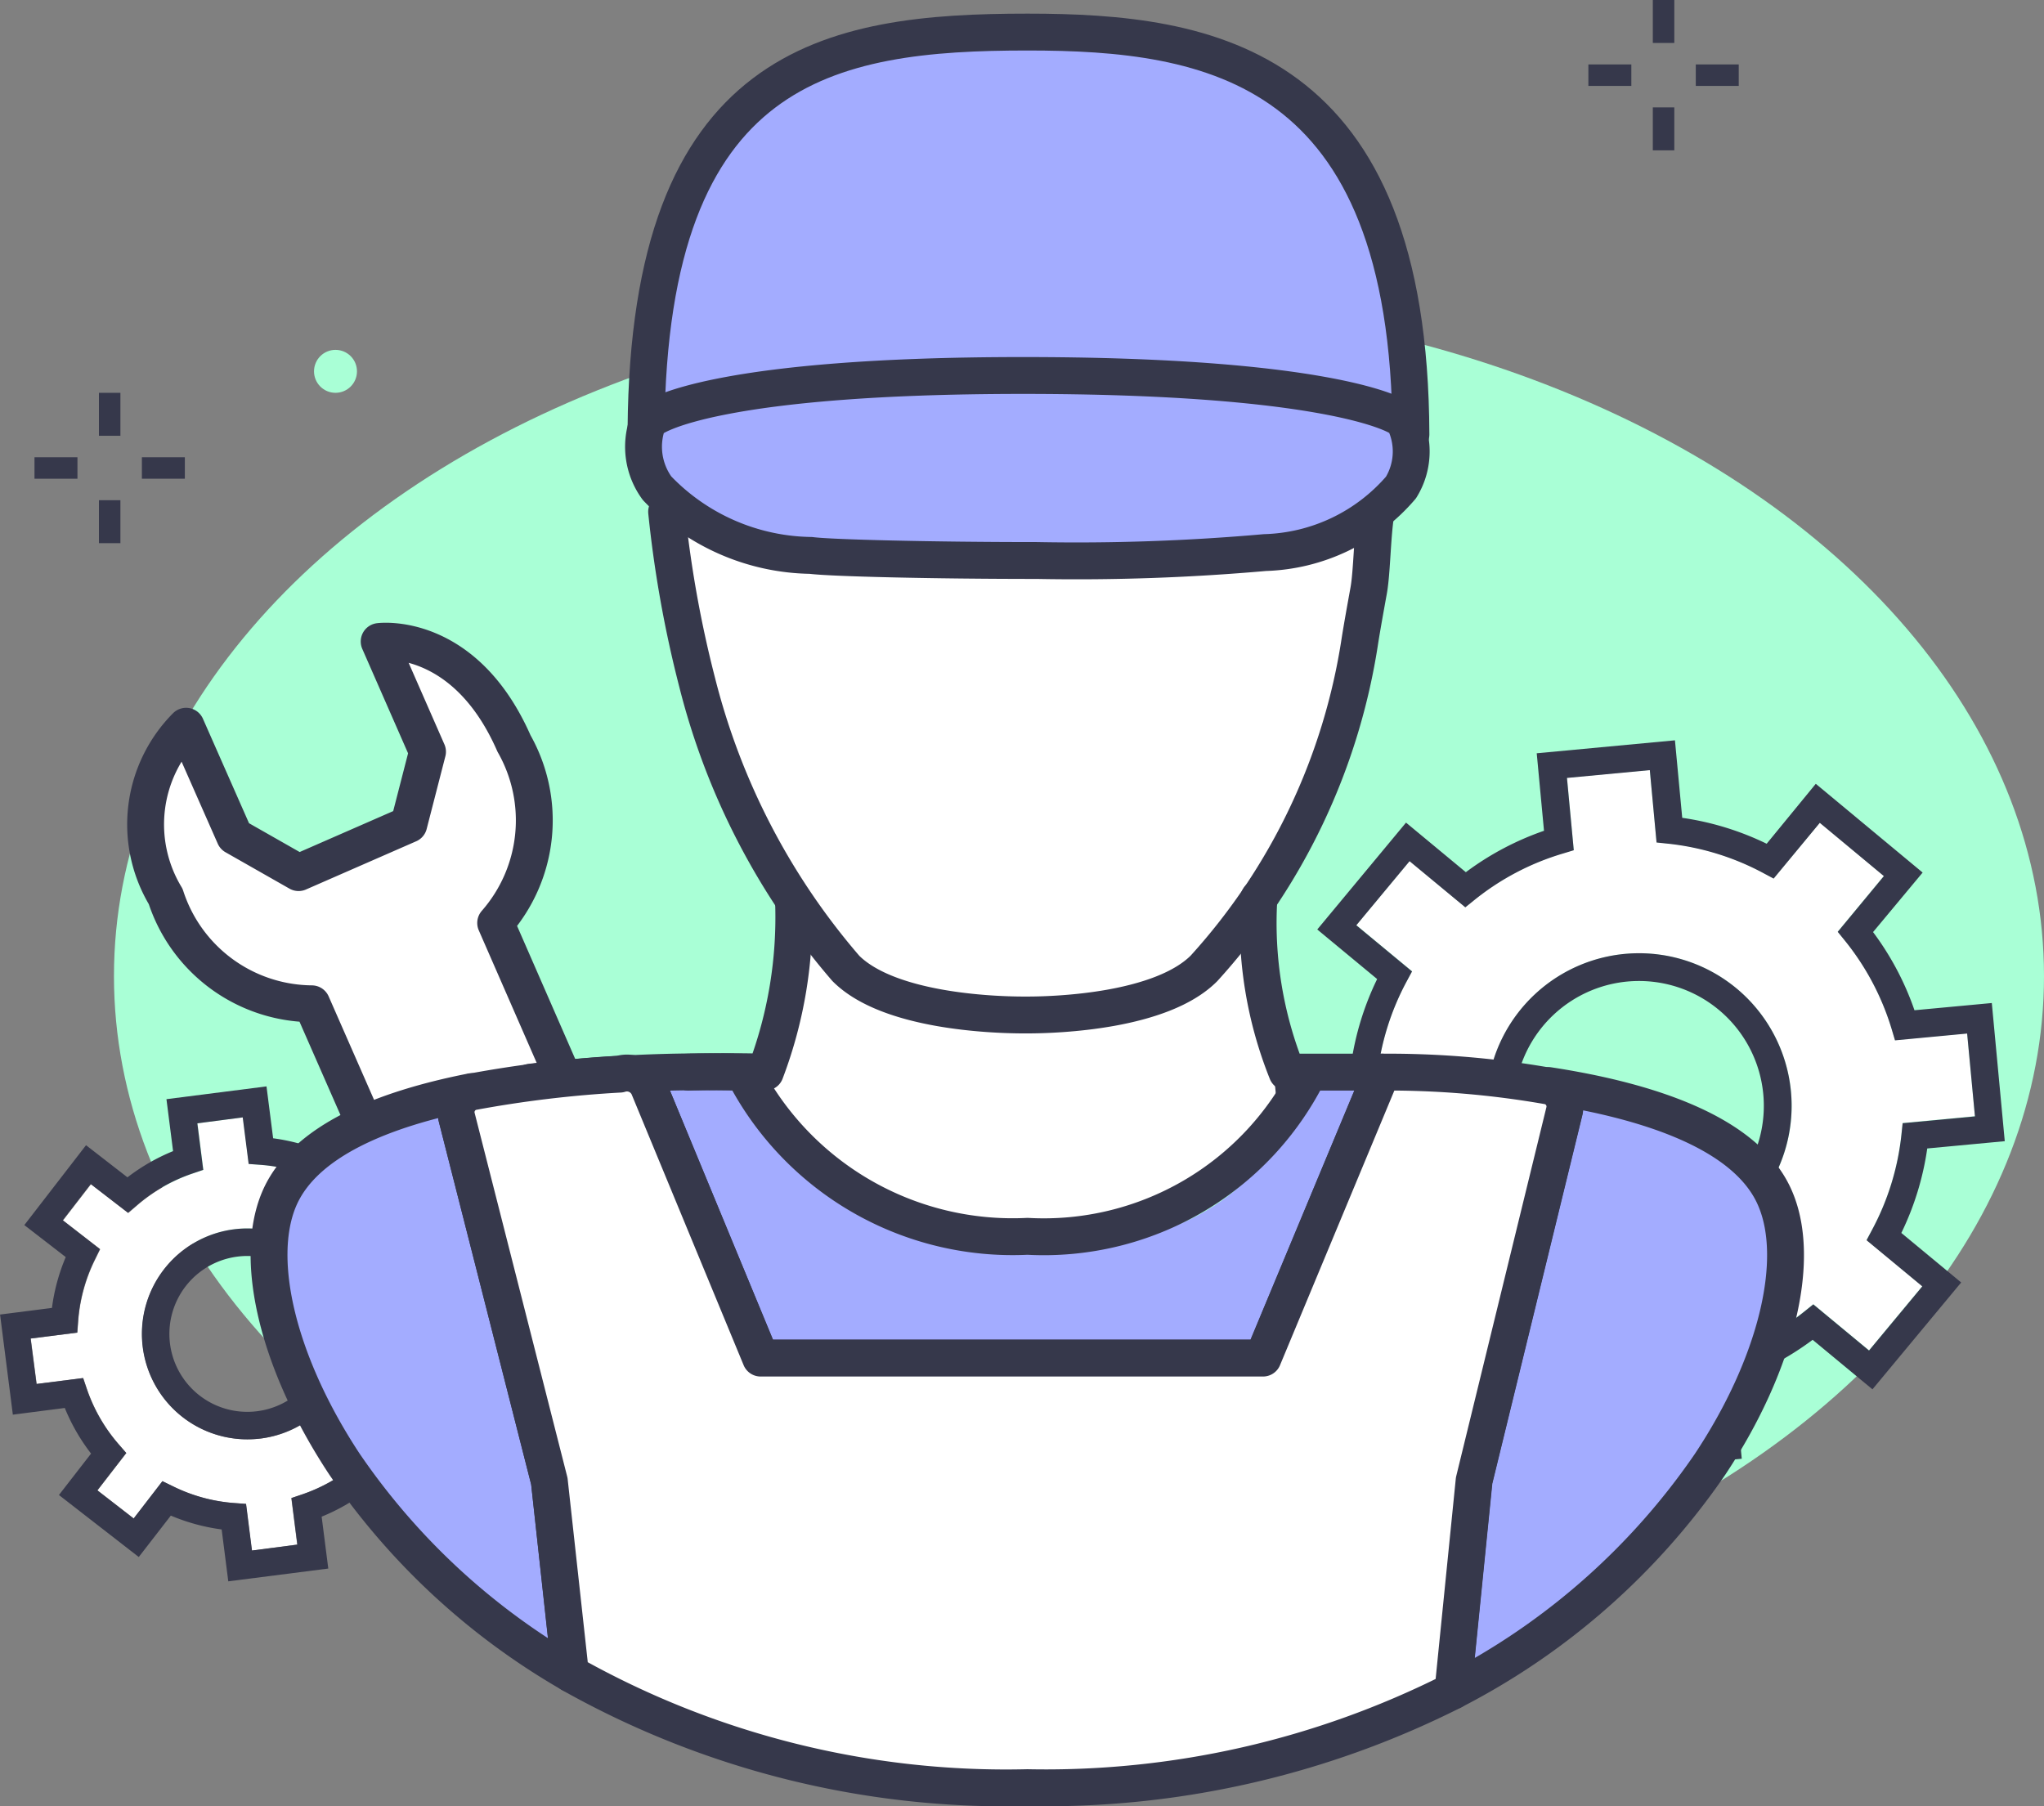 <svg id="Layer_1" data-name="Layer 1" xmlns="http://www.w3.org/2000/svg" viewBox="0 0 34.544 30.524"><rect x="0" y="0" width="34.544" height="30.524" fill="#808080" stroke="none"/><title>icon-labour</title><ellipse cx="18.235" cy="16.497" rx="16.309" ry="11.425" style="fill:#a9ffd6"/><path d="M6.1,22.84a2.8,2.8,0,0,0-1.05-.287l-.19-.014-.1-.787-.767.1.1.787-.18.061a2.844,2.844,0,0,0-.944.543l-.145.124-.63-.486-.473.612.628.487-.083.17A2.81,2.81,0,0,0,1.977,25.2l-.014.19-.788.1.1.768.787-.1.061.18a2.8,2.8,0,0,0,.543.943l.125.144-.488.631.613.474L3.4,27.9l.171.085a2.8,2.8,0,0,0,1.049.286l.191.014.1.788.767-.1-.1-.787.18-.061a2.825,2.825,0,0,0,.944-.543l.143-.125.2.157-.74-4.745-.044.057Zm-.083,3.908a1.781,1.781,0,0,1-.952.431,1.968,1.968,0,0,1-.229.014,1.782,1.782,0,1,1,.822-3.364l.07.036L6.072,26.7Z" transform="translate(-0.655 -2.867)" style="fill:#fff"/><path d="M31.151,25.028l.149-.12.942.78.9-1.084-.942-.78.09-.169a4.384,4.384,0,0,0,.5-1.618l.02-.191,1.222-.115-.132-1.4-1.219.115-.055-.185a4.4,4.4,0,0,0-.792-1.5l-.121-.149.78-.942-1.083-.9-.78.942-.169-.09a4.369,4.369,0,0,0-1.618-.5l-.191-.02-.115-1.223-1.4.132.115,1.222-.184.056a4.358,4.358,0,0,0-1.5.789l-.149.12-.942-.78-.9,1.083.942.78-.091.169a4.388,4.388,0,0,0-.5,1.618l-.014.137,5.9,4.547A4.4,4.4,0,0,0,31.151,25.028Zm-5.362-3.72a2.579,2.579,0,1,1,3.265,2.732Z" transform="translate(-0.655 -2.867)" style="fill:#fff"/><path d="M12.148,11.684l.73,4.085,1.452,2.709-.925,2.84a5.171,5.171,0,0,0,4.107,2.444c2.343.021,4.216-.632,5.053-2.772l-.634-2.94a11.036,11.036,0,0,0,1.559-3.612l.417-2.892Z" transform="translate(-0.655 -2.867)" style="fill:#fff"/><path d="M4.668,24.105a1.307,1.307,0,0,1,.773.138l.069.036.215-.414-.07-.036a1.782,1.782,0,1,0-.822,3.364,1.968,1.968,0,0,0,.229-.014,1.781,1.781,0,0,0,.952-.431l.058-.052-.308-.349-.058.052a1.317,1.317,0,1,1-1.038-2.294Z" transform="translate(-0.655 -2.867)" style="fill:#36384b"/><path d="M7.691,26.541l-.284.368.545.422-.473.613-.631-.488-.143.125a2.825,2.825,0,0,1-.944.543l-.18.061.1.787-.767.1-.1-.788-.191-.014a2.8,2.8,0,0,1-1.049-.286L3.4,27.9l-.487.631L2.3,28.055l.488-.631-.125-.144a2.8,2.8,0,0,1-.543-.943l-.061-.18-.787.1-.1-.768.788-.1.014-.19a2.81,2.81,0,0,1,.286-1.051l.083-.17-.628-.487.473-.612.63.486.145-.124A2.844,2.844,0,0,1,3.91,22.7l.18-.061-.1-.787.767-.1.1.787.19.014a2.8,2.8,0,0,1,1.05.287l.17.085.487-.631.613.473-.422.546.369.284.707-.913L6.671,21.64l-.542.7a3.288,3.288,0,0,0-.858-.235l-.112-.877-1.691.216.112.878a3.314,3.314,0,0,0-.771.443l-.7-.543-1.043,1.35.7.541a3.281,3.281,0,0,0-.233.859l-.877.112.216,1.692.878-.113a3.283,3.283,0,0,0,.444.771l-.543.7L3,29.182l.542-.7a3.307,3.307,0,0,0,.859.234l.112.877,1.69-.216L6.091,28.5a3.258,3.258,0,0,0,.77-.443l.7.543,1.043-1.35Z" transform="translate(-0.655 -2.867)" style="fill:#36384b"/><path d="M8.606,25.943,5.924,19.832a2.618,2.618,0,0,1-2.469-1.814A2.355,2.355,0,0,1,3.8,15.141L4.62,17l1.081.615L7.564,16.8l.316-1.228-.817-1.863s1.439-.193,2.279,1.724a2.631,2.631,0,0,1-.31,3.033l2.584,5.914" transform="translate(-0.655 -2.867)" style="fill:#fff;stroke:#36384b;stroke-linecap:round;stroke-linejoin:round;stroke-width:0.623px"/><path d="M30,19.57a2.58,2.58,0,0,1-.948,4.47l-.127-.452a2.11,2.11,0,1,0-2.671-2.236l-.467-.044A2.58,2.58,0,0,1,30,19.57Z" transform="translate(-0.655 -2.867)" style="fill:#36384b"/><path d="M31.342,16.114l1.806,1.5L32.31,18.62a4.849,4.849,0,0,1,.7,1.321l1.307-.122.219,2.335-1.31.123a4.825,4.825,0,0,1-.438,1.428l1.011.837L32.3,26.348l-1.011-.837a4.86,4.86,0,0,1-1.321.7l.123,1.31-2.335.22-.142-1.506.467-.044.1,1.039,1.4-.132-.115-1.222.185-.055a4.406,4.406,0,0,0,1.5-.789l.149-.12.942.78.9-1.084-.942-.78.09-.169a4.384,4.384,0,0,0,.5-1.618l.02-.191,1.222-.115-.132-1.4-1.219.115-.055-.185a4.4,4.4,0,0,0-.792-1.5l-.121-.149.78-.942-1.083-.9-.78.942-.169-.09a4.388,4.388,0,0,0-1.618-.5l-.192-.02-.114-1.223-1.4.132.115,1.222-.184.056a4.358,4.358,0,0,0-1.5.789l-.149.12-.942-.78-.9,1.083.942.78-.091.169a4.388,4.388,0,0,0-.5,1.618l-.019.192-1.223.115.132,1.4,1.039-.1.044.467L22.4,23.3l-.22-2.335,1.31-.124a4.841,4.841,0,0,1,.439-1.427l-1.012-.838,1.5-1.806,1.011.838a4.863,4.863,0,0,1,1.321-.7l-.123-1.31,2.336-.219.123,1.31a4.839,4.839,0,0,1,1.427.438Z" transform="translate(-0.655 -2.867)" style="fill:#36384b"/><path d="M13.217,20.99c-10.086.187-8.751,3.174-6.957,6.274,2.729,3.7,6.159,6.276,11.506,5.816,5.467-.7,10.289-2.052,12.444-6.046,2.374-4.927-1.675-5.616-7.435-6.043C21.726,24.844,16.428,24.916,13.217,20.99Z" transform="translate(-0.655 -2.867)" style="fill:#a3acff"/><path d="M24.5,10.209c-.021-6.273-3.4-6.8-6.478-6.8-3.338,0-6.4.519-6.449,6.7" transform="translate(-0.655 -2.867)" style="fill:#a3acff;stroke:#36384b;stroke-linecap:round;stroke-linejoin:round;stroke-width:0.623px"/><path d="M14.066,18.1a7.361,7.361,0,0,1-.476,2.887c-.281-.008-.742-.014-1.3,0" transform="translate(-0.655 -2.867)" style="fill:none;stroke:#36384b;stroke-linecap:round;stroke-linejoin:round;stroke-width:0.623px"/><path d="M24.012,20.987c-.156,0-1.5,0-1.607,0a6.764,6.764,0,0,1-.474-2.941" transform="translate(-0.655 -2.867)" style="fill:none;stroke:#36384b;stroke-linecap:round;stroke-linejoin:round;stroke-width:0.623px"/><path d="M11.921,11.516a19.467,19.467,0,0,0,.518,2.891,11.8,11.8,0,0,0,2.511,4.827c.72.721,2.465.785,2.982.787h.088c.518,0,2.262-.066,2.982-.787a10.592,10.592,0,0,0,2.637-5.546c.04-.249.091-.532.147-.841s.06-.938.121-1.3" transform="translate(-0.655 -2.867)" style="fill:none;stroke:#36384b;stroke-linecap:round;stroke-linejoin:round;stroke-width:0.623px"/><path d="M17.945,9.213c-5.057,0-6.281.656-6.343.8a1.188,1.188,0,0,0,.157,1.105,3.665,3.665,0,0,0,2.6,1.136c.326.044,2.053.086,3.816.086a36.175,36.175,0,0,0,3.857-.134,3.147,3.147,0,0,0,2.3-1.1,1.16,1.16,0,0,0,.055-1.118C24.3,9.854,23,9.213,17.945,9.213Z" transform="translate(-0.655 -2.867)" style="fill:#a3acff;stroke:#36384b;stroke-linecap:round;stroke-linejoin:round;stroke-width:0.623px"/><path d="M9.939,27.9,8.374,21.752a.354.354,0,0,1,.255-.43l0-.006c-1.489.293-2.844.833-3.259,1.821-.439,1.047,0,2.8,1.107,4.476a11.7,11.7,0,0,0,3.827,3.544c-.016-.081-.027-.151-.031-.19Z" transform="translate(-0.655 -2.867)" style="fill:none;stroke:#36384b;stroke-linecap:round;stroke-linejoin:round;stroke-width:0.623px"/><path d="M26.829,21.214l0,.01a.354.354,0,0,1,.26.427l-1.525,6.24-.338,3.358c0,.052-.013.123-.025.2a11.8,11.8,0,0,0,4.355-3.835c1.111-1.672,1.545-3.429,1.106-4.476C30.2,22.022,28.535,21.477,26.829,21.214Z" transform="translate(-0.655 -2.867)" style="fill:none;stroke:#36384b;stroke-linecap:round;stroke-linejoin:round;stroke-width:0.623px"/><polyline points="10.961 18.373 12.855 22.953 21.341 22.953 23.26 18.348" style="fill:none;stroke:#36384b;stroke-linecap:round;stroke-linejoin:round;stroke-width:0.623px"/><path d="M22.775,20.991a5,5,0,0,1-4.755,2.771,5.112,5.112,0,0,1-4.8-2.772,24.734,24.734,0,0,0-3.6.167" transform="translate(-0.655 -2.867)" style="fill:none;stroke:#36384b;stroke-linecap:round;stroke-linejoin:round;stroke-width:0.623px"/><path d="M26.833,21.224a15.623,15.623,0,0,0-2.821-.237L22,25.82H13.51l-1.894-4.58a.4.4,0,0,0-.487-.219,19.545,19.545,0,0,0-2.5.3.354.354,0,0,0-.255.43L9.939,27.9l.337,3.07c0,.039.015.109.031.19A15,15,0,0,0,18.02,33.08a15.274,15.274,0,0,0,7.185-1.632c.012-.076.02-.147.025-.2l.338-3.358,1.525-6.24A.354.354,0,0,0,26.833,21.224Z" transform="translate(-0.655 -2.867)" style="fill:#fff;stroke:#36384b;stroke-linecap:round;stroke-linejoin:round;stroke-width:0.623px"/><rect x="1.672" y="6.639" width="0.363" height="0.726" style="fill:#36384b"/><rect x="1.672" y="8.454" width="0.363" height="0.726" style="fill:#36384b"/><rect x="2.398" y="7.728" width="0.726" height="0.363" style="fill:#36384b"/><polyline points="0.583 7.728 1.309 7.728 1.309 8.091 0.583 8.091" style="fill:#36384b"/><rect x="27.933" width="0.363" height="0.726" style="fill:#36384b"/><rect x="27.933" y="1.815" width="0.363" height="0.726" style="fill:#36384b"/><rect x="28.659" y="1.089" width="0.726" height="0.363" style="fill:#36384b"/><polyline points="26.844 1.089 27.57 1.089 27.57 1.452 26.844 1.452" style="fill:#36384b"/><circle cx="27.933" cy="8.454" r="0.726" style="fill:#a9ffd6"/><circle cx="5.67" cy="6.276" r="0.363" style="fill:#a9ffd6"/></svg>